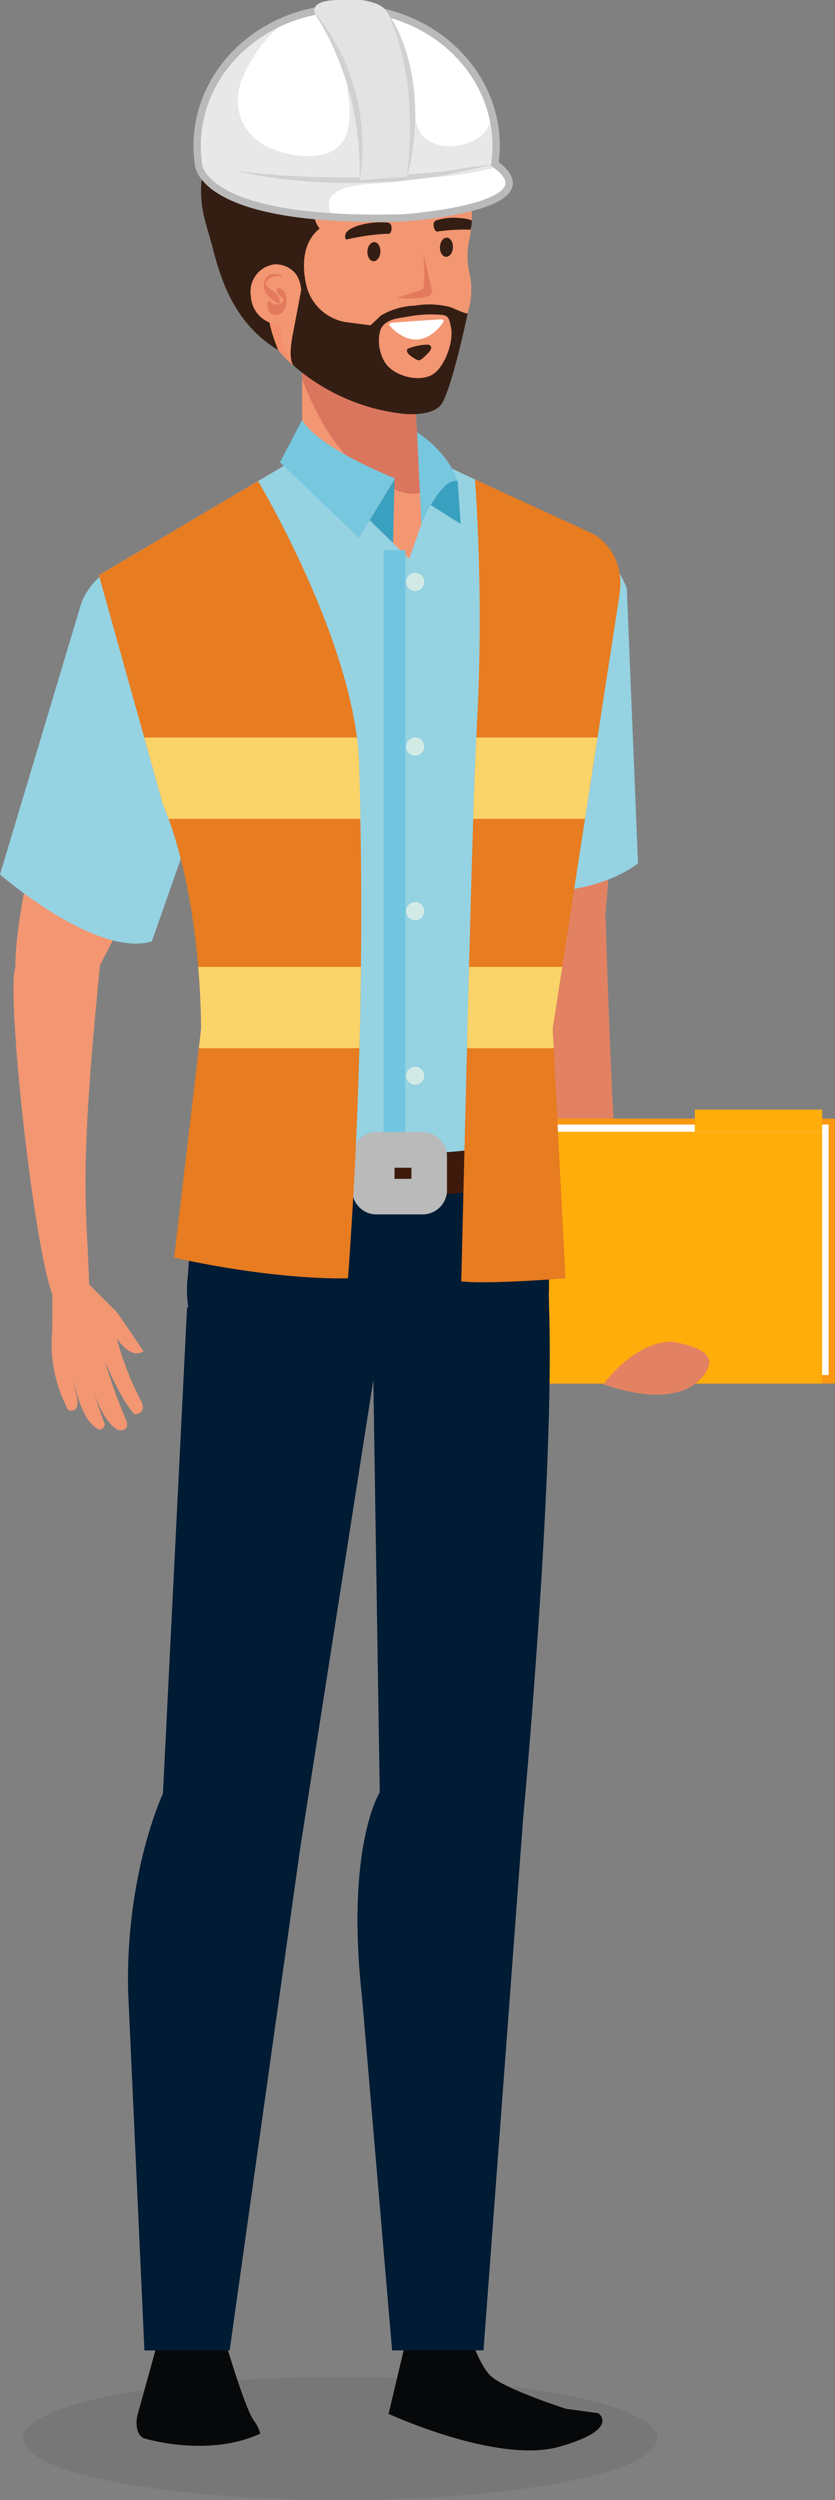 <svg xmlns="http://www.w3.org/2000/svg" width="113.589" height="340" viewBox="0 0 113.589 340">
  <rect x="0" y="0" width="113.589" height="340" fill="#808080" stroke="none"/>
  <g id="Grupo_60249" data-name="Grupo 60249" transform="translate(-27.174)">
    <path id="Trazado_116994" data-name="Trazado 116994" d="M2735.1,1462.886c0,4.626-19.323,8.375-43.159,8.375s-43.158-3.749-43.158-8.375,19.323-8.374,43.158-8.374S2735.1,1458.26,2735.1,1462.886Z" transform="translate(-2618.502 -1131.261)" opacity="0.07"/>
    <g id="Grupo_60248" data-name="Grupo 60248" transform="translate(27.174 0)">
      <g id="Grupo_60220" data-name="Grupo 60220" transform="translate(61.041 71.559)">
        <path id="Trazado_116995" data-name="Trazado 116995" d="M2731.935,793.313l4.77,3.63,4.279,4.746c-1.606,1.429-3.853-1.248-3.853-1.248a41.634,41.634,0,0,0,4.574,8.22c.765,1.577-.811,1.665-.811,1.665-1.986-1.552-4.933-6.526-4.933-6.526a80.929,80.929,0,0,0,4.077,7.75c.395,1.41-1.1,1.2-1.1,1.2-3.2-1.35-5.055-7.618-5.055-7.618a46.6,46.6,0,0,0,3.215,7.115c-.21,1.034-.735.763-.735.763-2.7-.681-4.469-6.719-4.469-6.719l.722,2.243c1.258,2.982-.772,2.445-.772,2.445l-.9-1.458a18.883,18.883,0,0,1-2.645-8.866l-.742-5.576Z" transform="translate(-2708.097 -695.339)" fill="#e28262"/>
        <path id="Trazado_116996" data-name="Trazado 116996" d="M2774.774,405.388l-2.9,1.514s2.589,42.426,8.115,50.181,8.3-2.171,9.683-3.386,3.467-48.834,3.467-48.834Z" transform="translate(-2769.323 -394.552)" fill="#e28262"/>
        <path id="Trazado_116997" data-name="Trazado 116997" d="M2785.187,592.791s.985,36.484,2.485,44.623c0,0-1.707,4.215-4.379,1.763s-12.371-42.035-11.456-45.4S2785.187,592.791,2785.187,592.791Z" transform="translate(-2763.834 -539.44)" fill="#e28262"/>
        <path id="Trazado_116998" data-name="Trazado 116998" d="M2789.05,405.033c-8.283,6.145-22.033,3.271-22.033,3.271l-3.672-38.06s-1.175-7.519,8.452-10.612c0,0,11.01-3.331,15.726,7.96Z" transform="translate(-2763.299 -359.174)" fill="#95d2e2"/>
      </g>
      <g id="Grupo_60221" data-name="Grupo 60221" transform="translate(56.125 150.901)">
        <rect id="Rectángulo_6332" data-name="Rectángulo 6332" width="55.714" height="36.031" transform="translate(1.751 1.232)" fill="#fa9711"/>
        <rect id="Rectángulo_6333" data-name="Rectángulo 6333" width="53.939" height="34.072" transform="translate(2.659 2.033)" fill="#fff"/>
        <rect id="Rectángulo_6334" data-name="Rectángulo 6334" width="55.715" height="34.251" transform="translate(0 3.012)" fill="#ffad0b"/>
        <rect id="Rectángulo_6335" data-name="Rectángulo 6335" width="17.326" height="3.012" transform="translate(38.389)" fill="#ffad0b"/>
      </g>
      <path id="Trazado_116999" data-name="Trazado 116999" d="M2794.919,1436.87s1.753,6.595,3.857,8.369,10.085,4.345,10.085,4.345l4.418.6s3.083,2.172-5.312,4.557-23.225-4.47-23.225-4.47l3.213-13.539Z" transform="translate(-2731.881 -1121.993)" fill="#070809"/>
      <path id="Trazado_117000" data-name="Trazado 117000" d="M3006.94,1450.008c-1.553-2.269-5.042-14.785-5.042-14.785l-6.877,0-3.887,14.009s-.621,2.345.808,3.174c0,0,8.659,2.719,15.888-.616A5.049,5.049,0,0,0,3006.94,1450.008Z" transform="translate(-2972.424 -1120.825)" fill="#070809"/>
      <path id="Trazado_117001" data-name="Trazado 117001" d="M2835.7,392.7l8.781-53.662s3.026-8.066-3.024-12.1L2818.4,316.1h-16.262l-27.725,16.384,18.171,60.215Z" transform="translate(-2760.958 -254.262)" fill="#f39672"/>
      <path id="Trazado_117002" data-name="Trazado 117002" d="M2822.855,655.527s-4.98,11.37-6.182,37.508c0,0,37.479,11.756,49.236,0l.067-37.508Z" transform="translate(-2791.23 -517.089)" fill="#001b34"/>
      <path id="Trazado_117003" data-name="Trazado 117003" d="M2929.626,767.241a15.384,15.384,0,1,1-15.376-15.882A15.636,15.636,0,0,1,2929.626,767.241Z" transform="translate(-2873.431 -591.294)" fill="#001b34"/>
      <path id="Trazado_117004" data-name="Trazado 117004" d="M2844.7,773.659c0,8.771-3.858,15.884-12.35,15.884a15.891,15.891,0,0,1,0-31.765C2840.838,757.777,2844.7,764.888,2844.7,773.659Z" transform="translate(-2770.017 -596.264)" fill="#001b34"/>
      <path id="Trazado_117005" data-name="Trazado 117005" d="M2919.892,803.317l-3.276,66.04s5.8,18.149,18.652,7.562l11.373-72.808S2943.082,785.168,2919.892,803.317Z" transform="translate(-2894.449 -625.437)" fill="#001b34"/>
      <path id="Trazado_117006" data-name="Trazado 117006" d="M2971.766,1104.372s-5.127,10.878-4.735,26.976l2.213,48.754h11.595l9.578-68.168S2981.6,1088.745,2971.766,1104.372Z" transform="translate(-2949.598 -860.451)" fill="#001b34"/>
      <path id="Trazado_117007" data-name="Trazado 117007" d="M2816.495,814.746l.947,60.779s15.459,13.779,19.493,3.7c0,0,4.368-46.677,3.528-70.055C2840.462,809.167,2821.872,793.572,2816.495,814.746Z" transform="translate(-2765.783 -631.772)" fill="#001b34"/>
      <path id="Trazado_117008" data-name="Trazado 117008" d="M2835.633,1106.836s-4.7,7.387-2.394,28.048l4.074,47.849h12.435l5.378-72.2S2847.036,1094.933,2835.633,1106.836Z" transform="translate(-2783.974 -863.083)" fill="#001b34"/>
      <g id="Grupo_60223" data-name="Grupo 60223" transform="translate(0 75.816)">
        <path id="Trazado_117009" data-name="Trazado 117009" d="M3099.4,617.261c-3.006,30.143-1.772,32.137-1.459,44.226,0,0-1.605,4.253-4.337,1.865s-7.091-42.528-5.719-45.73C3089.923,612.872,3099.4,617.261,3099.4,617.261Z" transform="translate(-3085.794 -561.844)" fill="#f39672"/>
        <path id="Trazado_117010" data-name="Trazado 117010" d="M3065.981,814.25l4.239,4.238,3.6,5.279c-1.783,1.2-3.652-1.755-3.652-1.755a41.514,41.514,0,0,0,3.426,8.758c.547,1.668-1.027,1.544-1.027,1.544-1.758-1.805-4.01-7.132-4.01-7.132a80.78,80.78,0,0,0,3,8.228c.2,1.45-1.252,1.039-1.252,1.039-2.991-1.77-3.985-8.229-3.985-8.229a46.512,46.512,0,0,0,2.23,7.483c-.348,1-.833.656-.833.656-2.585-1.038-3.523-7.259-3.523-7.259l.412,2.32c.846,3.127-1.092,2.32-1.092,2.32l-.7-1.566a18.894,18.894,0,0,1-1.427-9.141l.014-5.625Z" transform="translate(-3054.283 -715.809)" fill="#f39672"/>
        <g id="Grupo_60222" data-name="Grupo 60222">
          <path id="Trazado_117011" data-name="Trazado 117011" d="M3014.143,416.293l-3.25.378s-12.737,40.551-10.345,49.769,7.092,1.109,8.815.468,22.12-44.545,22.12-44.545Z" transform="translate(-2998.165 -407.66)" fill="#f39672"/>
          <path id="Trazado_117012" data-name="Trazado 117012" d="M3016.221,430.245c-7.577,2.3-20.66-9.094-20.66-9.094l10.845-36.191s1.589-7.444,11.686-6.892c0,0,11.473.822,11.845,13.055Z" transform="translate(-2995.561 -378.039)" fill="#95d2e2"/>
        </g>
      </g>
      <path id="Trazado_117013" data-name="Trazado 117013" d="M2884.327,263.578v17.384h18.384s-4.521-6.89-2.259-17.384Z" transform="translate(-2843.232 -213.592)" fill="#f39672"/>
      <path id="Trazado_117014" data-name="Trazado 117014" d="M2898.079,278.339c1.657,1.067,5.178,3.336,7.186,2.007a1.888,1.888,0,0,0,.873-1.346,25.47,25.47,0,0,1-1.261-15.422h-16.124v1.576C2890.765,270.242,2893.346,275.288,2898.079,278.339Z" transform="translate(-2847.658 -213.592)" fill="#db765e"/>
      <g id="Grupo_60224" data-name="Grupo 60224" transform="translate(29.576 14.794)">
        <path id="Trazado_117015" data-name="Trazado 117015" d="M2936.952,143.371s-3.16-1.286-6.878-8.945c0,0-7.9-8.978-2.691-19.5,0,0,3.019-8.863,18.677-6.764C2946.06,108.167,2948.006,131.688,2936.952,143.371Z" transform="translate(-2925.605 -107.798)" fill="#f3906b"/>
        <path id="Trazado_117016" data-name="Trazado 117016" d="M2890.573,147.465l.978-2.748s2.638-10.2,2.638-10.207a10.469,10.469,0,0,0,.051-4.295,10.542,10.542,0,0,1-.143-4.418c1.643-7.334-2.188-11.387-2.188-11.387-4.279-6.782-14.419-6.776-14.419-6.776-12.542.615-13.6,12.752-13.6,12.752-2.037,8.071,4.383,14.795,4.4,14.808.512.536.25,3.195.4,3.95.662,3.22,3.744,5.2,6.474,6.566,3,1.5,6.631,3.093,9.988,3.4C2886.424,149.229,2890.013,149.041,2890.573,147.465Z" transform="translate(-2859.902 -107.635)" fill="#f39672"/>
      </g>
      <path id="Trazado_117017" data-name="Trazado 117017" d="M2890.841,200.026l-3.467,1.142s4.574.516,4.818-.808c0,0-.562-2.637-1.191-5.137C2891,195.223,2891.355,199.856,2890.841,200.026Z" transform="translate(-2833.4 -160.663)" fill="#e47a5d"/>
      <g id="Grupo_60225" data-name="Grupo 60225" transform="translate(46.953 29.627)">
        <path id="Trazado_117018" data-name="Trazado 117018" d="M2920.343,189.3c-.036.719-.464,1.279-.949,1.255s-.853-.625-.817-1.344.461-1.28.947-1.256S2920.379,188.578,2920.343,189.3Z" transform="translate(-2915.549 -184.658)" fill="#341e13"/>
        <path id="Trazado_117019" data-name="Trazado 117019" d="M2876.631,186.659c-.036.719-.461,1.279-.949,1.254s-.852-.624-.816-1.343.46-1.281.947-1.256S2876.668,185.94,2876.631,186.659Z" transform="translate(-2861.972 -182.616)" fill="#341e13"/>
        <path id="Trazado_117020" data-name="Trazado 117020" d="M2917.695,177.535c.314.082.413-.34.413-.34a1.489,1.489,0,0,0,.018-.764.742.742,0,0,0-.358-.4,10.732,10.732,0,0,0-3.783.3c-.757.183-1.994.678-2.107,1.361-.033.2-.071.558.158.632A30.675,30.675,0,0,1,2917.695,177.535Z" transform="translate(-2911.853 -175.375)" fill="#341e13"/>
        <path id="Trazado_117021" data-name="Trazado 117021" d="M2868.545,174.97a26.618,26.618,0,0,0-4.407.238c-.3.135-.467-.264-.467-.264a1.5,1.5,0,0,1-.15-.749.738.738,0,0,1,.282-.459,8,8,0,0,1,3.277-.345,6.454,6.454,0,0,1,1.622.3A3.159,3.159,0,0,1,2868.545,174.97Z" transform="translate(-2851.494 -173.364)" fill="#341e13"/>
      </g>
      <g id="Grupo_60226" data-name="Grupo 60226" transform="translate(52.948 43.433)">
        <path id="Trazado_117022" data-name="Trazado 117022" d="M2887.512,234.543c.279.012.421.15.307.344,0,0-1.34,2.238-3.5,2.388s-3.808-1.877-3.808-1.877c-.161-.2,0-.378.347-.406C2880.864,234.993,2884.584,234.708,2887.512,234.543Z" transform="translate(-2880.454 -234.543)" fill="#fff"/>
      </g>
      <path id="Trazado_117023" data-name="Trazado 117023" d="M2789.6,391.242c.037,1.788-2.676,20.491-1.537,20.73.007,0,31.031,7.15,47.576,0l.067-19.272,8.781-53.662s3.026-8.066-3.024-12.1L2818.4,316.1l1.558,4.674-3.335,9.483L2802.136,316.1l-27.725,16.384q2.325,7.7,4.639,15.4c2.858,9.465,5.638,18.957,8.582,28.4C2787.632,376.285,2790.071,386.523,2789.6,391.242Z" transform="translate(-2760.958 -254.262)" fill="#95d2e2"/>
      <path id="Trazado_117024" data-name="Trazado 117024" d="M2913.473,331.051l-.194,8.639-3.182-3.111Z" transform="translate(-2859.809 -265.838)" fill="#3aa0bf"/>
      <path id="Trazado_117025" data-name="Trazado 117025" d="M2877.559,309.234s-.935-3.619-5.521-6.675l.6,12.472S2875.182,308.65,2877.559,309.234Z" transform="translate(-2815.307 -243.776)" fill="#77c7df"/>
      <path id="Trazado_117026" data-name="Trazado 117026" d="M2874.275,337.8l-.418-5.8c-1.4-.344-2.651,1.617-3.671,3.224Z" transform="translate(-2811.605 -266.543)" fill="#3aa0bf"/>
      <g id="Grupo_60227" data-name="Grupo 60227" transform="translate(55.248 77.912)">
        <path id="Trazado_117027" data-name="Trazado 117027" d="M2894.613,388.556a1.233,1.233,0,1,1-1.232-1.232A1.232,1.232,0,0,1,2894.613,388.556Z" transform="translate(-2892.147 -387.324)" fill="#d2eae6"/>
      </g>
      <g id="Grupo_60228" data-name="Grupo 60228" transform="translate(55.248 100.297)">
        <path id="Trazado_117028" data-name="Trazado 117028" d="M2894.613,487.749a1.233,1.233,0,1,1-1.232-1.233A1.233,1.233,0,0,1,2894.613,487.749Z" transform="translate(-2892.147 -486.516)" fill="#d2eae6"/>
      </g>
      <g id="Grupo_60229" data-name="Grupo 60229" transform="translate(55.248 122.683)">
        <path id="Trazado_117029" data-name="Trazado 117029" d="M2894.613,586.943a1.233,1.233,0,1,1-1.232-1.232A1.233,1.233,0,0,1,2894.613,586.943Z" transform="translate(-2892.147 -585.711)" fill="#d2eae6"/>
      </g>
      <g id="Grupo_60230" data-name="Grupo 60230" transform="translate(55.248 145.067)">
        <path id="Trazado_117030" data-name="Trazado 117030" d="M2894.613,686.134a1.233,1.233,0,1,1-1.232-1.232A1.234,1.234,0,0,1,2894.613,686.134Z" transform="translate(-2892.147 -684.902)" fill="#d2eae6"/>
      </g>
      <line id="Línea_210" data-name="Línea 210" y2="84.955" transform="translate(53.663 74.836)" fill="none" stroke="#71c5df" stroke-miterlimit="10" stroke-width="2.957"/>
      <g id="Grupo_60232" data-name="Grupo 60232" transform="translate(25.858 153.728)">
        <path id="Trazado_117031" data-name="Trazado 117031" d="M2863.36,729.032s-15.847,7.423-48.275-.165c-.533-.125-.309-1.51-.309-1.51l.309-3.122c.141-1,.7-.953.7-.953s31.03,7.15,47.576,0c0,0,.667-.116.7.884v3.892A1.029,1.029,0,0,1,2863.36,729.032Z" transform="translate(-2814.729 -723.279)" fill="#3d1a0c"/>
        <g id="Grupo_60231" data-name="Grupo 60231" transform="translate(24.473 2.667)">
          <path id="Trazado_117032" data-name="Trazado 117032" d="M2897.2,740.54a.886.886,0,0,1-.875.9h-6.312a.885.885,0,0,1-.874-.9v-4.546a.885.885,0,0,1,.874-.9h6.312a.886.886,0,0,1,.875.9Z" transform="translate(-2889.143 -735.098)" fill="none" stroke="#bababa" stroke-miterlimit="10" stroke-width="4.837"/>
          <line id="Línea_211" data-name="Línea 211" x2="3.341" transform="translate(0 2.882)" fill="none" stroke="#bababa" stroke-miterlimit="10" stroke-width="4.837"/>
        </g>
      </g>
      <path id="Trazado_117033" data-name="Trazado 117033" d="M2925.67,303.131s-10.174-3.95-12.568-7.885l-3.007,5.729,10.725,10.285,4.849-7.934" transform="translate(-2872.008 -238.114)" fill="#77c7df"/>
      <path id="Trazado_117034" data-name="Trazado 117034" d="M2891.23,95.022s5.681-4.982,3.05-9.124c0,0-4.524-5.017-12.917-3.77s-8.286-1.085-14.85,2.258-7.722,2.68-9.193,9.057c-1.389,6.026-.556,8.268.486,11.883s2.311,11.033,9.29,15.235c0,0-4.742-10.638,3.115-8.195l.857-.069s-1.838-5.474,1.642-8.278c-1.729-2.12-.465-6.468-.136-7.092,1.646-3.144,6.635-1.934,9.519-2.824C2884.322,93.415,2889.881,92.339,2891.23,95.022Z" transform="translate(-2829.237 -72.937)" fill="#341e13"/>
      <g id="Grupo_60241" data-name="Grupo 60241" transform="translate(34.105 35.941)">
        <g id="Grupo_60237" data-name="Grupo 60237">
          <g id="Grupo_60236" data-name="Grupo 60236">
            <g id="Grupo_60235" data-name="Grupo 60235">
              <g id="Grupo_60234" data-name="Grupo 60234">
                <g id="Grupo_60233" data-name="Grupo 60233">
                  <path id="Trazado_117035" data-name="Trazado 117035" d="M2971.918,208.894a2.791,2.791,0,0,1-1.752.672,4.073,4.073,0,0,1-3.992-3.914,3.734,3.734,0,0,1,3.243-4.3,3.522,3.522,0,0,1,2.552.956c1.029.937,1.188,2.784,1.051,4.076A3.82,3.82,0,0,1,2971.918,208.894Z" transform="translate(-2966.155 -201.343)" fill="#f39672"/>
                </g>
              </g>
            </g>
          </g>
        </g>
        <g id="Grupo_60240" data-name="Grupo 60240" transform="translate(1.793 1.325)">
          <g id="Grupo_60238" data-name="Grupo 60238" transform="translate(0)">
            <path id="Trazado_117036" data-name="Trazado 117036" d="M2980.386,207.953c-.2-1.186-2.532.123-2.123.769a3.707,3.707,0,0,0,1.033.874,1.765,1.765,0,0,1,.833,1.252c.013.069.04.275-.026.329-.3.239-1.4-.857-1.643-1.085a2,2,0,0,1-.422-1.887,1.2,1.2,0,0,1,1.263-.988c.541-.006,1.1-.006,1.112.67,0,.014-.016.128-.027.068Z" transform="translate(-2977.963 -207.214)" fill="#e47a5d"/>
          </g>
          <g id="Grupo_60239" data-name="Grupo 60239" transform="translate(0.488 1.896)">
            <path id="Trazado_117037" data-name="Trazado 117037" d="M2976.377,215.749c.234-.27.487-.079.757.09a1.133,1.133,0,0,1,.482.674,2.8,2.8,0,0,1-.162,2.011,1.508,1.508,0,0,1-1.249.781c-.728.028-.988-.6-1.057-1.211-.021-.164-.062-.554.094-.666s.308.14.431.248a1.014,1.014,0,0,0,.631.189,1.314,1.314,0,0,0,1.05-.556.7.7,0,0,0,.1-.195c.026.4.012.494-.045.274a1.141,1.141,0,0,0-.158-.273c-.186-.267-.486-.438-.691-.69-.1-.116-.3-.537-.18-.674Z" transform="translate(-2975.128 -215.614)" fill="#e47a5d"/>
          </g>
        </g>
      </g>
      <path id="Trazado_117038" data-name="Trazado 117038" d="M2866.243,222.466l1.116-5.905.855-.069A6.646,6.646,0,0,0,2873.89,221s2,.269,2.853.367c.112.013,1.319-1.224,1.477-1.329a9.639,9.639,0,0,1,4.579-1.336,11.4,11.4,0,0,1,4.936.224c.209.075,2.223,1.052,2.282.767,0,0-1.947,9.372-3.386,12.065,0,0-.613,2.065-5.421,1.648a27.286,27.286,0,0,1-14.749-6.435C2865.387,226.186,2866.243,222.466,2866.243,222.466Zm21.495-.777c-.205-.968-.256-1.579-1.09-1.717a16.907,16.907,0,0,0-5.072.274c-1.319.191-2.957.391-3.471,1.846a5.628,5.628,0,0,0,.616,4.277c1.165,1.941,4.843,2.885,6.676,1.584C2886.955,226.846,2888.125,223.513,2887.738,221.69Z" transform="translate(-2826.384 -177.132)" fill="#341e13"/>
      <path id="Trazado_117039" data-name="Trazado 117039" d="M2888.031,250.286c-.369.527.528,1.059.869,1.273.676.424.784.391,1.424-.2.42-.386,1.519-1.349.5-1.64A7.88,7.88,0,0,0,2888.031,250.286Z" transform="translate(-2832.583 -202.853)" fill="#341e13"/>
      <path id="Trazado_117040" data-name="Trazado 117040" d="M2720.274,856.342s3.876-5.569,9.119-5.834c0,0,6.694.817,5.029,3.708C2734.422,854.216,2732.325,860.447,2720.274,856.342Z" transform="translate(-2638.187 -668.068)" fill="#e28262"/>
      <g id="Grupo_60246" data-name="Grupo 60246" transform="translate(26.818)">
        <path id="Trazado_117041" data-name="Trazado 117041" d="M2881.468,68.149a17.31,17.31,0,0,0,.18-2.449c0-10.347-9.106-18.737-20.337-18.737s-20.336,8.389-20.336,18.737a17.419,17.419,0,0,0,.179,2.449s.042,8.083,27.82,7.348C2868.974,75.5,2889.752,74.084,2881.468,68.149Z" transform="translate(-2840.976 -45.861)" fill="#fff"/>
        <path id="Trazado_117042" data-name="Trazado 117042" d="M2887.835,68.149a17.119,17.119,0,0,0-.4-6.9,4.376,4.376,0,0,1-1.672,3.255,6.867,6.867,0,0,1-4.192,1.225,4.762,4.762,0,0,1-3.614-1.447,7.9,7.9,0,0,1-1.284-3.978,74.784,74.784,0,0,0-2.449-10.714,13.549,13.549,0,0,1-1.027-1.927,21.96,21.96,0,0,0-8.939-.431,14.092,14.092,0,0,1,2.727,5.732,38.363,38.363,0,0,1,.879,5.687,13,13,0,0,1-.1,5.145,4.421,4.421,0,0,1-3.537,3.129,11.7,11.7,0,0,1-6.2-.659,7.618,7.618,0,0,1-4.4-3.534,7.511,7.511,0,0,1-.317-5.742,19.3,19.3,0,0,1,6.453-8.557c-7.3,2.843-12.425,9.5-12.425,17.265a17.419,17.419,0,0,0,.179,2.449s.033,6.171,18.571,7.239a2.078,2.078,0,0,1-.766-1.125c-.756-3.153,4.546-3.316,7.01-3.476,2.592-.167,5.182-.562,7.761-.841a50.631,50.631,0,0,0,8.251-1.4C2888.19,68.414,2888.022,68.283,2887.835,68.149Z" transform="translate(-2847.342 -45.861)" fill="#e8e8e8"/>
        <g id="Grupo_60242" data-name="Grupo 60242" transform="translate(5.354 22.287)">
          <path id="Trazado_117043" data-name="Trazado 117043" d="M2849.62,141.78s.532.156,1.483.343c.476.088,1.051.232,1.718.331s1.419.233,2.243.347c.821.135,1.721.186,2.669.292.95.075,1.949.239,2.99.236l3.207.1c1.093.06,2.2.009,3.312-.025l3.309-.153c1.092-.042,2.156-.225,3.191-.325s2.031-.248,2.976-.373a24.588,24.588,0,0,0,2.642-.476c1.63-.339,2.976-.67,3.92-.878l1.478-.354-1.511.2c-.956.145-2.329.318-3.96.584a24.114,24.114,0,0,1-2.646.341c-.946.076-1.941.152-2.968.26-1.029.082-2.085.246-3.17.269l-3.284.1c-1.1.051-2.2.12-3.284.079l-3.183-.042c-1.034.005-2.027-.093-2.974-.123-.946-.058-1.845-.064-2.666-.157s-1.58-.142-2.25-.194-1.25-.139-1.732-.19C2850.167,141.866,2849.62,141.78,2849.62,141.78Z" transform="translate(-2849.62 -140.84)" fill="#d2d1d1"/>
        </g>
        <path id="Trazado_117044" data-name="Trazado 117044" d="M2881.468,68.149a17.31,17.31,0,0,0,.18-2.449c0-10.347-9.106-18.737-20.337-18.737s-20.336,8.389-20.336,18.737a17.419,17.419,0,0,0,.179,2.449s.042,8.083,27.82,7.348C2868.974,75.5,2889.752,74.084,2881.468,68.149Z" transform="translate(-2840.976 -45.861)" fill="none" stroke="#bababa" stroke-miterlimit="10" stroke-width="1"/>
        <g id="Grupo_60245" data-name="Grupo 60245" transform="translate(15.797)">
          <path id="Trazado_117045" data-name="Trazado 117045" d="M2911.784,66.119c2.652-14.73-2.8-22.466-2.8-22.466-.739-1.3-3.518-1.571-3.518-1.571h-3.236c-4.25.122-2.873,2.03-2.873,2.03s6.11,6.839,5.952,22.476Z" transform="translate(-2898.992 -42.082)" fill="#e4e3e3"/>
          <g id="Grupo_60243" data-name="Grupo 60243" transform="translate(0 1.571)">
            <path id="Trazado_117046" data-name="Trazado 117046" d="M2929.381,49.043a28.841,28.841,0,0,1,1.926,3.265c.278.494.521,1.06.807,1.64.245.6.538,1.218.786,1.879s.513,1.34.741,2.044c.257.7.445,1.423.648,2.148.228.717.35,1.461.528,2.18.157.723.26,1.445.387,2.139s.168,1.378.258,2.02.1,1.257.138,1.823c.013.567.088,1.088.076,1.549s0,.867,0,1.2c.011.668.017,1.05.017,1.05s.051-.378.138-1.039c.04-.332.087-.736.142-1.2a14.066,14.066,0,0,0,.079-1.564c.005-.575.047-1.2-.006-1.857s-.039-1.359-.14-2.073-.168-1.458-.327-2.2-.29-1.5-.515-2.239-.42-1.482-.69-2.191c-.237-.721-.535-1.4-.825-2.064-.268-.67-.622-1.275-.914-1.866-.333-.57-.621-1.123-.938-1.6a21.426,21.426,0,0,0-1.619-2.256A10.4,10.4,0,0,0,2929.381,49.043Z" transform="translate(-2929.381 -49.043)" fill="#d2d1d1"/>
          </g>
          <g id="Grupo_60244" data-name="Grupo 60244" transform="translate(9.991 1.571)">
            <path id="Trazado_117047" data-name="Trazado 117047" d="M2897.546,49.043s.175.319.439.89c.127.289.285.636.438,1.047s.309.878.5,1.379c.154.516.351,1.062.491,1.662.166.591.3,1.226.442,1.879s.233,1.341.373,2.028c.089.7.193,1.4.258,2.114.05.712.14,1.422.158,2.125s.068,1.4.062,2.067-.012,1.321-.01,1.938c-.031.616-.061,1.2-.088,1.737-.04,1.079-.144,1.975-.192,2.6s-.072.995-.072.995.082-.353.226-.97a25.976,25.976,0,0,0,.489-2.584c.07-.541.145-1.127.223-1.747.048-.623.1-1.282.135-1.964s.013-1.39,0-2.108-.09-1.446-.133-2.174c-.078-.726-.192-1.448-.294-2.16-.146-.7-.266-1.4-.45-2.064a18.684,18.684,0,0,0-.573-1.89c-.189-.6-.433-1.142-.628-1.651a18.692,18.692,0,0,0-1.224-2.339A8.743,8.743,0,0,0,2897.546,49.043Z" transform="translate(-2897.546 -49.043)" fill="#d2d1d1"/>
          </g>
        </g>
      </g>
      <path id="Trazado_117048" data-name="Trazado 117048" d="M2951.784,332.016s13.767,22.951,13.767,39.465a687.432,687.432,0,0,1-1.527,68.946s-8.994.416-23.654-2.8l3.664-31.057s.19-17.775-5.185-30.574l-8.714-31.186Z" transform="translate(-2916.682 -266.586)" fill="#e77c20"/>
      <path id="Trazado_117049" data-name="Trazado 117049" d="M2775.806,331.051l16.075,7.4s4.435,2.219,3.588,8.2l-9.1,59.107,1.745,33.932s-10.984.868-14.18.4c1.6-65.97,1.681-65.966,2.307-79.371A281.967,281.967,0,0,0,2775.806,331.051Z" transform="translate(-2711.186 -265.838)" fill="#e77c20"/>
      <g id="Grupo_60247" data-name="Grupo 60247" transform="translate(19.622 100.297)">
        <path id="Trazado_117050" data-name="Trazado 117050" d="M2862.624,535.555c.086,4.671.156,11.639.062,20.129H2877.4c.242-9.365.418-15.541.567-20.129Z" transform="translate(-2833.213 -524.488)" fill="none"/>
        <path id="Trazado_117051" data-name="Trazado 117051" d="M2959.859,491.115a36.125,36.125,0,0,0-.318-4.6h-28.928l2.546,9.112c.269.639.52,1.293.76,1.955h26.106C2959.948,493.453,2959.859,491.115,2959.859,491.115Z" transform="translate(-2930.612 -486.516)" fill="#fad369"/>
        <path id="Trazado_117052" data-name="Trazado 117052" d="M2930.335,624.75c.427,5,.39,8.49.39,8.49l-.3,2.576h21.84c.1-3.905.169-7.612.207-11.066Z" transform="translate(-2922.994 -593.554)" fill="#fad369"/>
        <path id="Trazado_117053" data-name="Trazado 117053" d="M2802.9,497.583l1.7-11.067h-16.48c-.147,3.191-.273,6.263-.429,11.067Z" transform="translate(-2742.944 -486.516)" fill="#fad369"/>
        <path id="Trazado_117054" data-name="Trazado 117054" d="M2821.931,624.75h-12.674c-.086,3.274-.179,6.941-.282,11.066h11.792l-.135-2.632Z" transform="translate(-2765.069 -593.554)" fill="#fad369"/>
      </g>
    </g>
  </g>
</svg>
